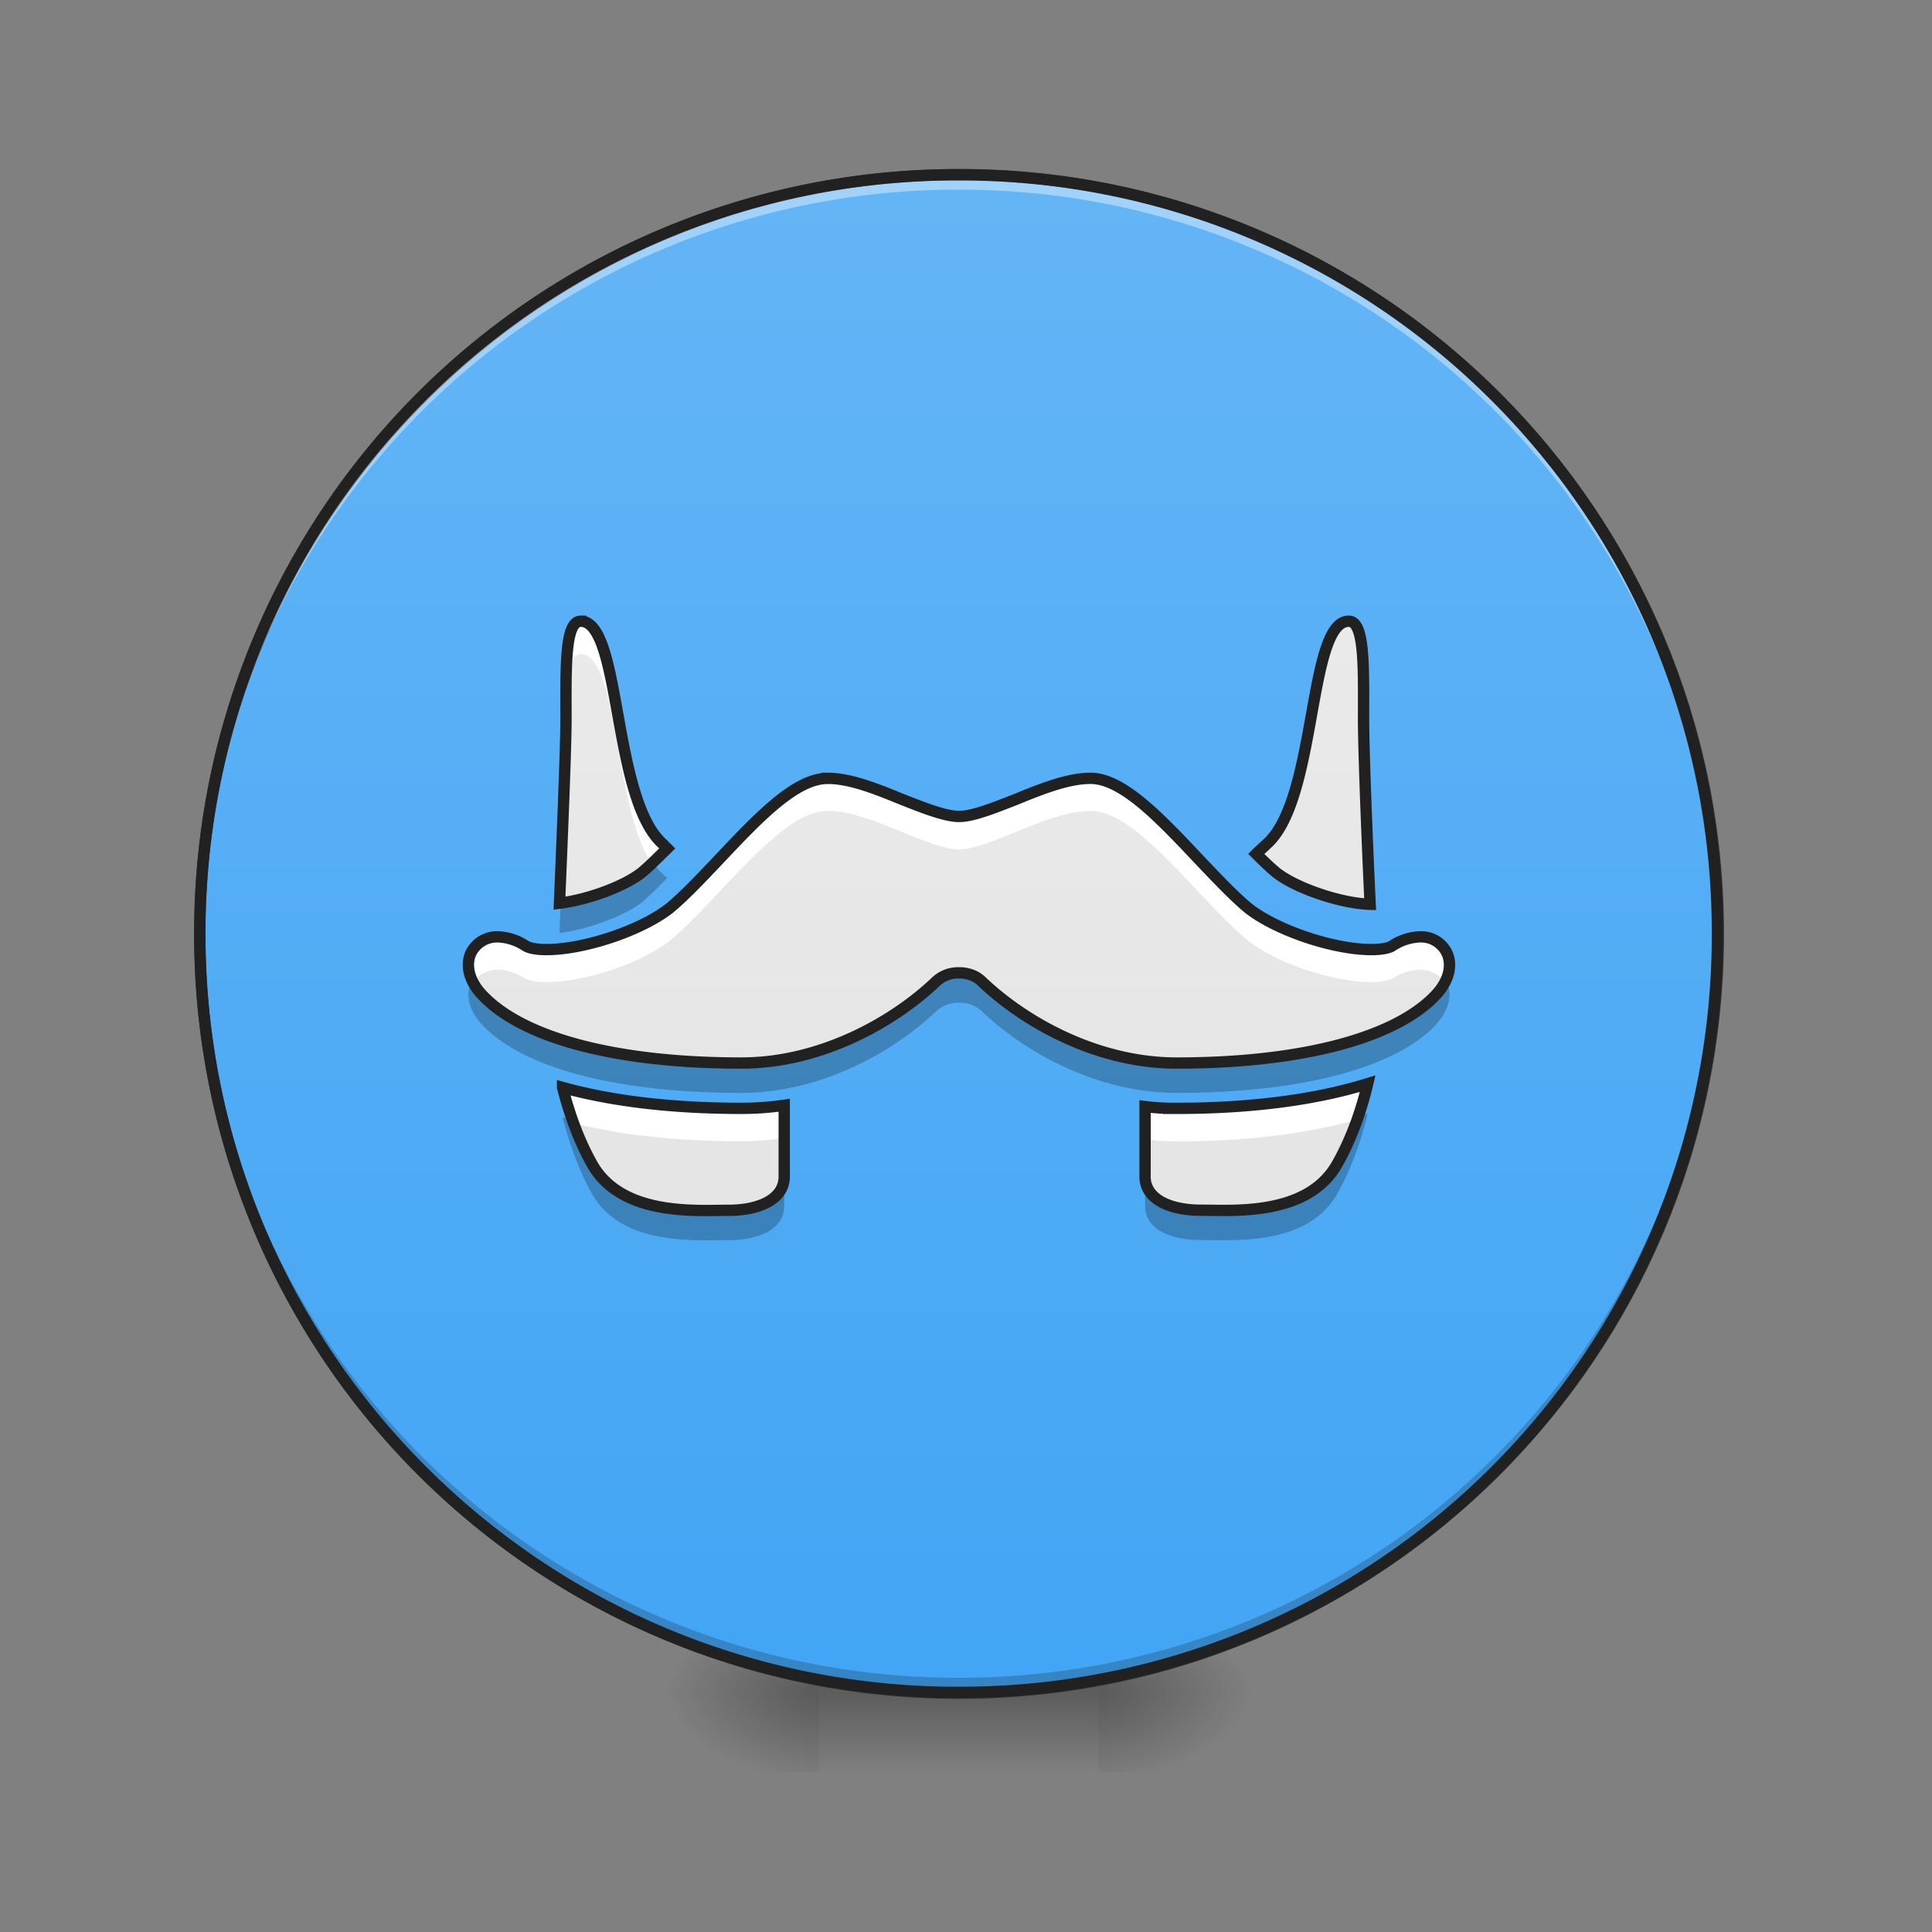 <svg height="22pt" viewBox="0 0 22 22" width="22pt" xmlns="http://www.w3.org/2000/svg" xmlns:xlink="http://www.w3.org/1999/xlink"><rect x="0" y="0" width="22" height="22" fill="#808080" stroke="none"/><linearGradient id="a"><stop offset="0" stop-opacity=".314"/><stop offset=".222" stop-opacity=".275"/><stop offset="1" stop-opacity="0"/></linearGradient><radialGradient id="b" cx="450.909" cy="189.579" gradientTransform="matrix(0 -.054 -.097 0 30.61 43.722)" gradientUnits="userSpaceOnUse" r="21.167" xlink:href="#a"/><radialGradient id="c" cx="450.909" cy="189.579" gradientTransform="matrix(0 .054 .097 0 -8.78 -5.175)" gradientUnits="userSpaceOnUse" r="21.167" xlink:href="#a"/><radialGradient id="d" cx="450.909" cy="189.579" gradientTransform="matrix(0 -.054 .097 0 -8.78 43.722)" gradientUnits="userSpaceOnUse" r="21.167" xlink:href="#a"/><radialGradient id="e" cx="450.909" cy="189.579" gradientTransform="matrix(0 .054 -.097 0 30.61 -5.175)" gradientUnits="userSpaceOnUse" r="21.167" xlink:href="#a"/><linearGradient id="f" gradientTransform="matrix(.009 0 0 .043 8.57 9.24)" gradientUnits="userSpaceOnUse" x1="255.323" x2="255.323" y1="233.5" y2="254.667"><stop offset="0" stop-opacity=".275"/><stop offset="1" stop-opacity="0"/></linearGradient><linearGradient id="g" gradientUnits="userSpaceOnUse" x1="254" x2="254" y1="-168.667" y2="233.5"><stop offset="0" stop-color="#64b5f6"/><stop offset="1" stop-color="#42a5f5"/></linearGradient><linearGradient id="h" gradientUnits="userSpaceOnUse" x1="10.914" x2="10.914" y1="19.273" y2="1.992"><stop offset="0" stop-color="#e0e0e0"/><stop offset="1" stop-color="#eee"/></linearGradient><path d="m12.508 19.273h1.816v-.91h-1.816zm0 0" fill="url(#b)"/><path d="m9.324 19.273h-1.82v.91h1.82zm0 0" fill="url(#c)"/><path d="m9.324 19.273h-1.82v-.91h1.82zm0 0" fill="url(#d)"/><path d="m12.508 19.273h1.816v.91h-1.816zm0 0" fill="url(#e)"/><path d="m9.324 19.047h3.184v1.137h-3.184zm0 0" fill="url(#f)"/><path d="m253.976-168.64c111.08 0 201.071 89.99 201.071 201.07 0 111.081-89.991 201.073-201.071 201.073-110.99 0-201.072-89.992-201.072-201.072s90.082-201.072 201.072-201.072zm0 0" fill="url(#g)" stroke="#333" stroke-linecap="round" stroke-width="3" transform="matrix(.043 0 0 .043 0 9.24)"/><path d="m10.914 19.273a8.624 8.624 0 0 1 -8.64-8.64v-.086a8.624 8.624 0 0 0 8.64 8.558 8.62 8.62 0 0 0 8.64-8.558v.086a8.621 8.621 0 0 1 -8.64 8.64zm0 0" fill-opacity=".196"/><path d="m10.914 1.992a8.621 8.621 0 0 0 -8.64 8.64v.087a8.624 8.624 0 0 1 8.64-8.559 8.62 8.62 0 0 1 8.64 8.559v-.086c0-4.79-3.85-8.64-8.64-8.64zm0 0" fill="#fff" fill-opacity=".392"/><path d="m10.914 1.926a8.686 8.686 0 0 0 -8.703 8.707 8.686 8.686 0 0 0 8.703 8.703 8.686 8.686 0 0 0 8.707-8.703 8.687 8.687 0 0 0 -8.707-8.707zm0 .129a8.557 8.557 0 0 1 8.578 8.578 8.556 8.556 0 0 1 -8.578 8.574 8.556 8.556 0 0 1 -8.574-8.574 8.556 8.556 0 0 1 8.574-8.578zm0 0" fill="#212121"/><path d="m6.613 7.074c-.183 0-.168.531-.168 1.117 0 .313-.039 1.258-.074 2.094.316-.039.727-.187.93-.344.078-.062.183-.168.297-.28-.016-.016-.032-.028-.043-.044-.59-.504-.473-2.543-.942-2.543zm8.746 0c-.472 0-.355 2.04-.941 2.543-.035.035-.074.067-.113.106.09.09.172.168.234.218.234.18.742.348 1.063.356-.04-.844-.075-1.79-.075-2.106 0-.586.016-1.117-.168-1.117zm-5.937 1.79c-.363 0-.785.445-1.23.917-.215.227-.415.438-.575.567-.324.25-.965.464-1.394.464-.16 0-.223-.03-.239-.042a.613.613 0 0 0 -.312-.102.332.332 0 0 0 -.313.191c-.062.149-.007.329.141.48.469.49 1.54.766 2.941.766.922 0 1.75-.48 2.223-.933a.367.367 0 0 1 .242-.094h.028c.023 0 .148.004.242.094.472.453 1.3.933 2.222.933 1.399 0 2.473-.277 2.942-.765.148-.152.203-.332.14-.48a.326.326 0 0 0 -.308-.192h-.004a.613.613 0 0 0 -.313.102c-.015.011-.078.043-.238.043-.43 0-1.07-.215-1.394-.465-.16-.13-.36-.34-.575-.567-.445-.472-.867-.918-1.23-.918-.258 0-.559.121-.848.239-.238.093-.488.195-.648.195-.164 0-.414-.102-.652-.195-.29-.118-.586-.239-.848-.239zm6.152 3.476c-.59.183-1.324.281-2.176.281a2.77 2.77 0 0 1 -.359-.02v.797c0 .25.27.383.64.383.368 0 1.208.067 1.544-.52.172-.3.285-.64.351-.921zm-9.168.043c.07.273.176.59.34.879.336.586 1.176.52 1.547.52.367 0 .637-.134.637-.384v-.812a3.422 3.422 0 0 1 -.489.035c-.785 0-1.472-.082-2.035-.238zm0 0" fill="url(#h)"/><path d="m7.434 9.82c-.051.047-.094.09-.133.121-.2.153-.602.301-.914.344a9.886 9.886 0 0 0 -.016.34c.316-.04.727-.188.93-.344.078-.062.183-.168.297-.285-.016-.012-.032-.023-.043-.039a.594.594 0 0 1 -.121-.137zm3.472 1.258a.367.367 0 0 0 -.242.094c-.473.453-1.3.933-2.223.933-1.402 0-2.472-.277-2.941-.765a.711.711 0 0 1 -.125-.172c-.004.012-.012.02-.016.031-.062.149-.007.328.141.48.469.489 1.54.766 2.941.766.922 0 1.75-.48 2.223-.933a.367.367 0 0 1 .242-.094h.028c.023 0 .148.004.242.094.472.453 1.3.933 2.222.933 1.399 0 2.473-.277 2.942-.765.148-.157.203-.332.14-.48-.007-.012-.011-.024-.02-.032a.602.602 0 0 1 -.12.172c-.469.488-1.543.765-2.942.765-.921 0-1.75-.48-2.222-.933a.367.367 0 0 0 -.242-.094zm4.668 1.602-.105.03a3.13 3.13 0 0 1 -.246.552c-.336.586-1.176.52-1.543.52-.371 0-.64-.134-.64-.384v.336c0 .254.269.387.64.387.367 0 1.207.066 1.543-.52.172-.3.285-.64.351-.921zm-9.168.043c.07.273.176.59.34.879.336.585 1.176.52 1.547.52.367 0 .637-.134.637-.388v-.336c0 .25-.27.383-.637.383-.371 0-1.211.067-1.547-.52a2.963 2.963 0 0 1 -.226-.511c-.04-.008-.075-.02-.114-.027zm0 0" fill-opacity=".235"/><path d="m6.613 7.074c-.183 0-.168.524-.168 1.11.004-.418.024-.735.168-.735.43 0 .367 1.711.809 2.387.055-.05.113-.113.176-.176-.016-.015-.032-.027-.043-.043-.59-.504-.473-2.543-.942-2.543zm-.168 1.172c-.004.356-.039 1.242-.074 2.04h.016c.031-.731.058-1.454.058-1.72zm2.977.617c-.363 0-.785.446-1.23.918-.215.227-.415.438-.575.567-.324.25-.965.464-1.394.464-.16 0-.223-.03-.239-.042a.613.613 0 0 0 -.312-.102.332.332 0 0 0 -.313.191.379.379 0 0 0 .028.329.334.334 0 0 1 .285-.145c.098 0 .203.035.312.102.016.007.079.039.239.039.43 0 1.07-.211 1.394-.465.16-.125.36-.336.574-.563.446-.472.868-.922 1.23-.922.263 0 .56.121.849.239.238.097.488.199.652.199.16 0 .41-.102.648-.2.29-.117.59-.238.848-.238.363 0 .785.45 1.23.922.215.227.415.438.575.563.324.254.964.465 1.394.465.16 0 .223-.032.238-.04a.613.613 0 0 1 .313-.101h.004c.117 0 .223.055.281.145a.379.379 0 0 0 .027-.329.326.326 0 0 0 -.308-.191h-.004a.613.613 0 0 0 -.313.102c-.015.011-.078.043-.238.043-.43 0-1.07-.215-1.394-.465-.16-.13-.36-.34-.575-.567-.445-.472-.867-.918-1.23-.918-.258 0-.559.121-.848.239-.238.093-.488.195-.648.195-.164 0-.414-.102-.652-.195-.29-.118-.586-.239-.848-.239zm6.152 3.477c-.59.183-1.324.281-2.176.281a2.77 2.77 0 0 1 -.359-.02v.376c.121.011.238.02.36.02.792 0 1.488-.087 2.054-.247.05-.145.09-.281.121-.41zm-9.168.043c.035.125.074.265.125.406.54.137 1.184.207 1.91.207.164 0 .325-.012.489-.039v-.371a3.422 3.422 0 0 1 -.489.035c-.785 0-1.472-.082-2.035-.238zm0 0" fill="#fff" fill-opacity=".987"/><path d="m6.613 7.074c-.183 0-.168.531-.168 1.117 0 .313-.039 1.258-.074 2.094.317-.039.727-.187.93-.344.078-.062.183-.168.297-.28-.016-.016-.032-.028-.043-.044-.59-.504-.473-2.543-.942-2.543zm8.746 0c-.472 0-.355 2.04-.941 2.543-.035.035-.074.067-.113.106.09.09.172.168.234.218.234.18.742.348 1.063.356-.04-.844-.075-1.79-.075-2.106 0-.586.016-1.117-.168-1.117zm-5.937 1.79c-.363 0-.785.445-1.23.917-.215.227-.415.438-.575.567-.324.25-.965.465-1.394.465-.16 0-.223-.032-.239-.043a.613.613 0 0 0 -.312-.102.332.332 0 0 0 -.313.191c-.062.149-.007.329.141.48.469.49 1.54.766 2.941.766.922 0 1.75-.48 2.223-.933a.367.367 0 0 1 .242-.094h.028c.023 0 .148.004.242.094.472.453 1.3.933 2.222.933 1.399 0 2.473-.277 2.942-.765.148-.152.203-.332.14-.48a.326.326 0 0 0 -.308-.192h-.004a.613.613 0 0 0 -.313.102c-.015.011-.078.043-.238.043-.43 0-1.07-.215-1.394-.465-.16-.13-.36-.34-.575-.567-.445-.472-.867-.918-1.23-.918-.258 0-.559.121-.848.239-.238.093-.488.195-.648.195-.164 0-.414-.102-.652-.195-.29-.118-.586-.239-.848-.239zm6.152 3.476c-.59.183-1.324.281-2.176.281a2.77 2.77 0 0 1 -.359-.02v.797c0 .25.27.383.64.383.368 0 1.208.067 1.544-.52.172-.3.285-.64.351-.921zm-9.168.043c.07.273.176.59.34.879.336.586 1.176.52 1.547.52.367 0 .637-.134.637-.384v-.812a3.422 3.422 0 0 1 -.489.035c-.785 0-1.472-.082-2.035-.238zm0 0" fill="none" stroke="#212121" stroke-width=".129"/></svg>